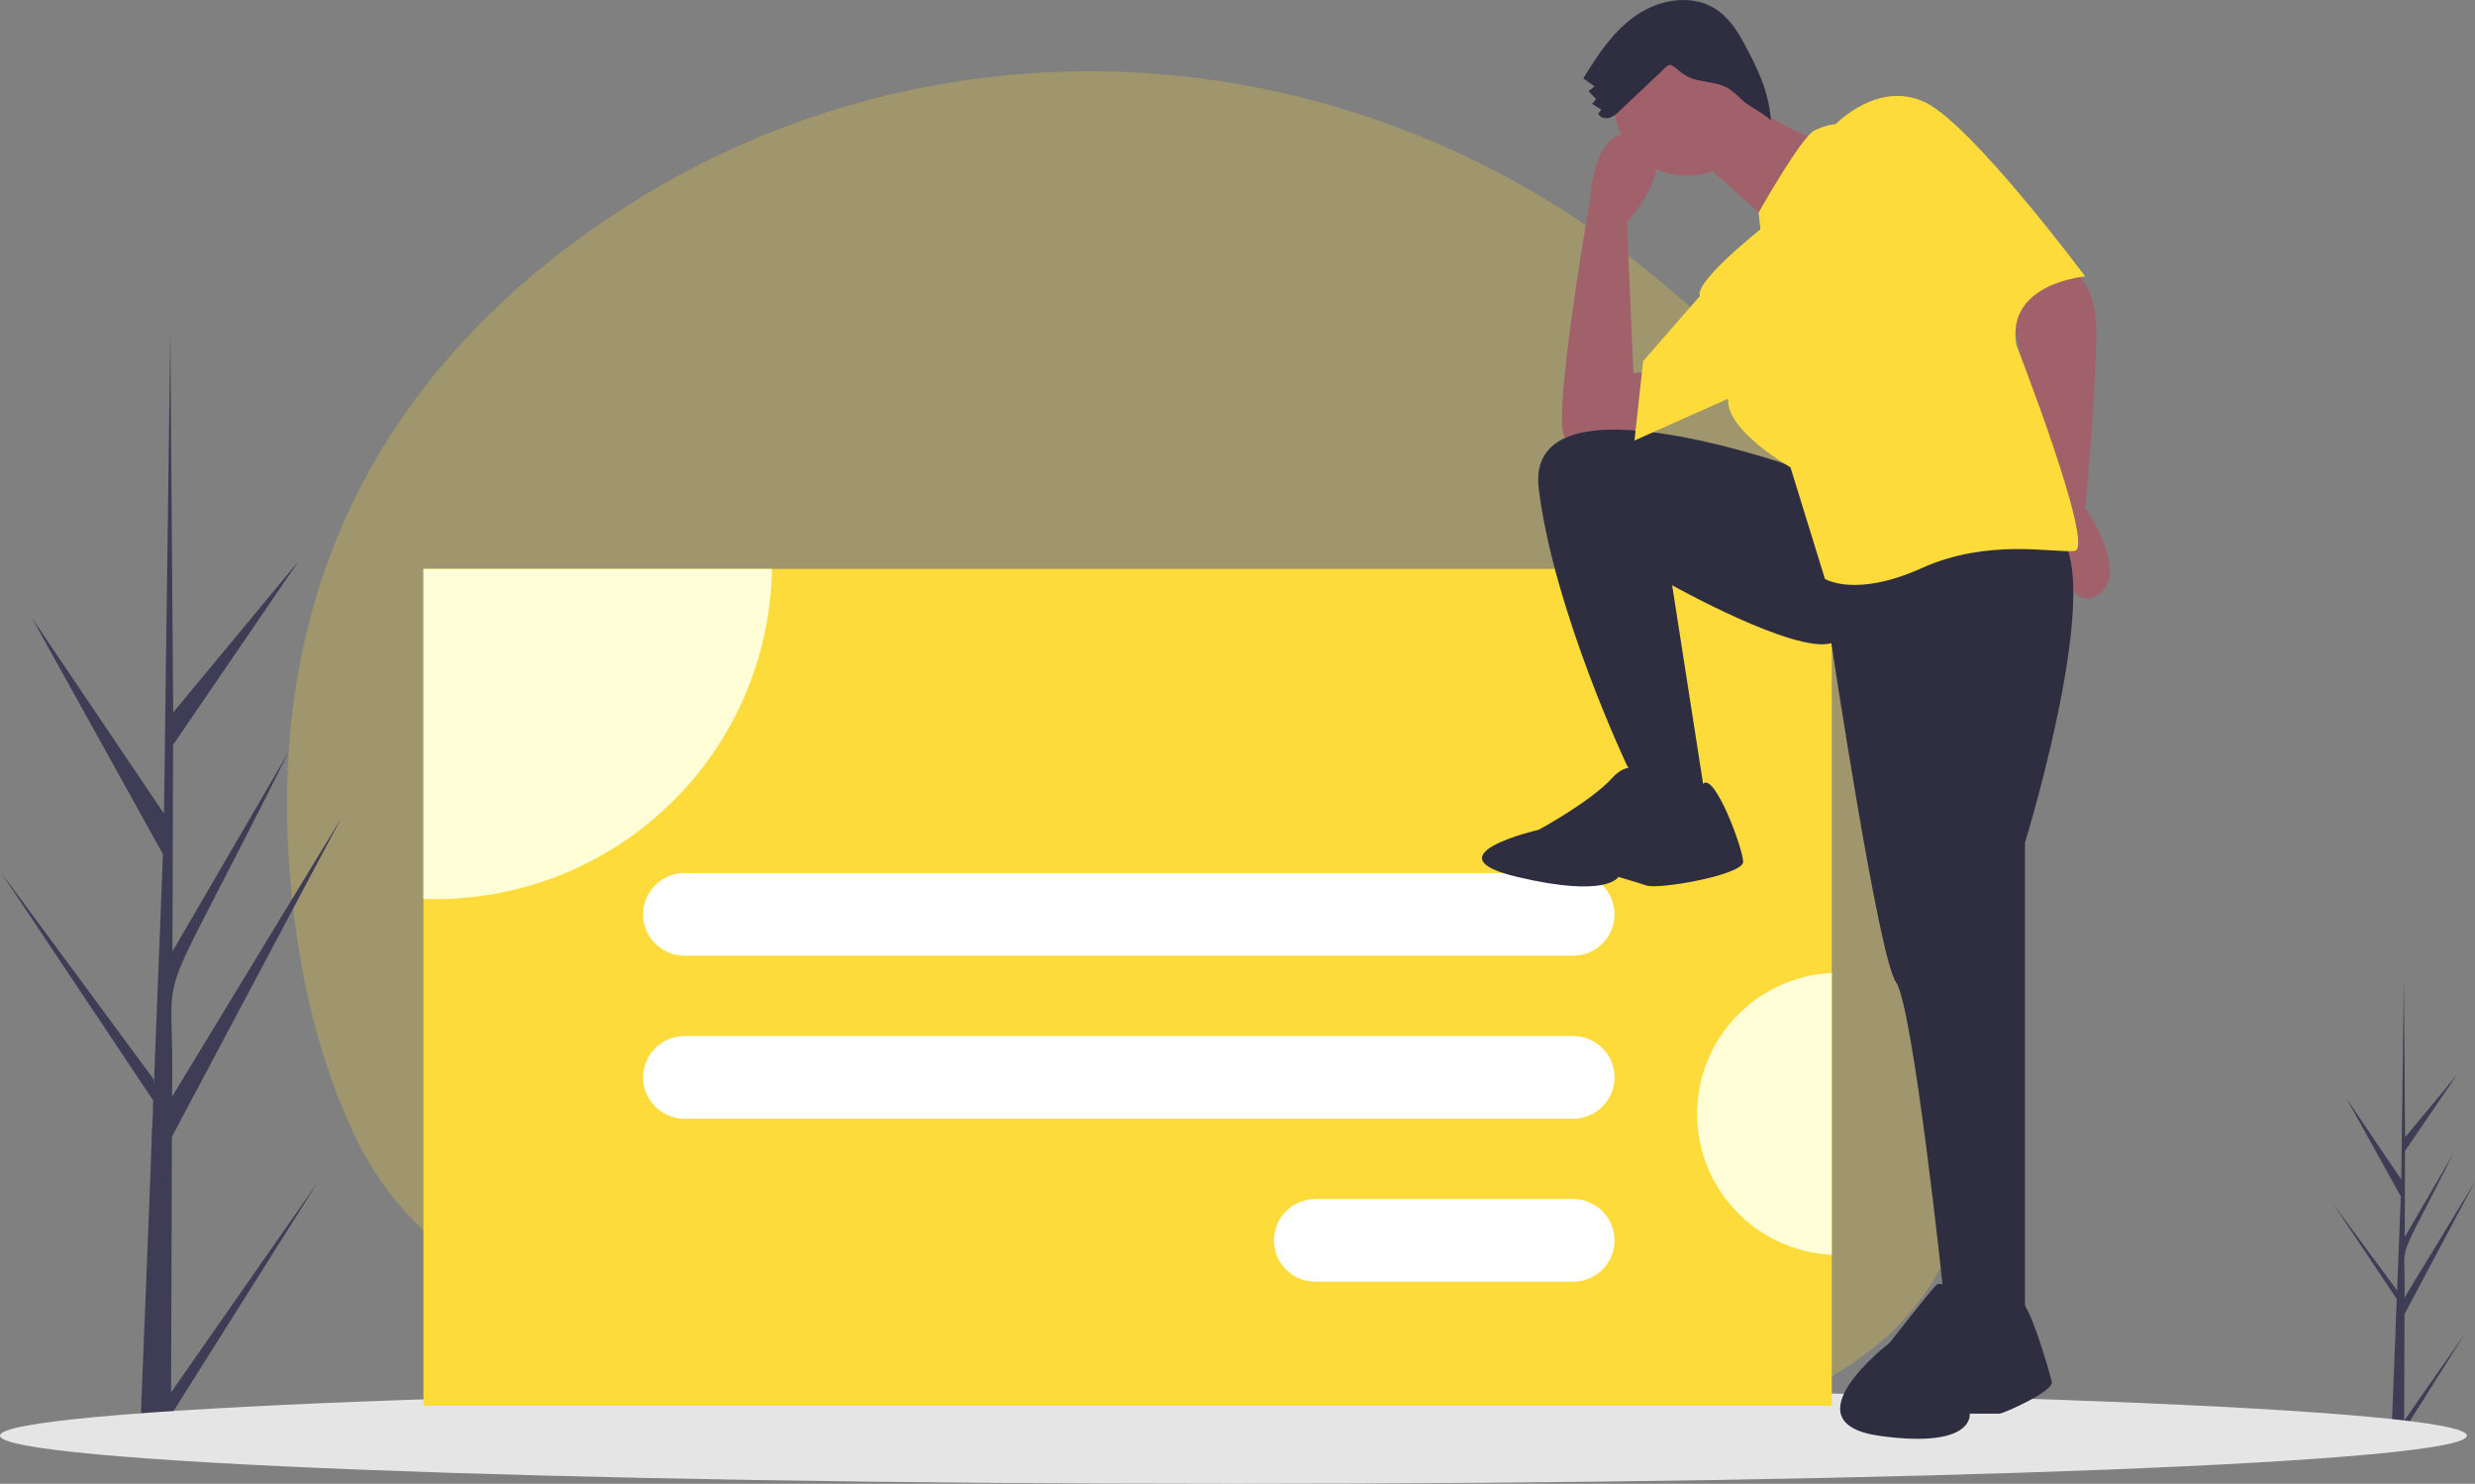 <svg width="829" height="497" viewBox="0 0 829 497" fill="none" xmlns="http://www.w3.org/2000/svg">
<rect x="0" y="0" width="829" height="497" fill="#808080" stroke="none"/>
<path opacity="0.25" d="M549.257 88.709C443.679 4.977 296.796 1.555 189.638 83.138C132.991 126.266 89.075 192.248 97.066 292.713C99.889 328.249 107.749 357.401 119.216 381.266C165.66 478.012 356.418 474.287 367.012 474.273C373.875 474.266 380.739 474.423 387.602 474.746C411.643 475.882 435.558 478.992 459.117 484.049C492.706 491.252 535.468 494.872 573.674 481.228C580.166 478.921 586.473 476.099 592.54 472.788C613.536 461.308 637.04 450.337 650.781 423.107C661.107 402.671 668.63 377.046 672.251 345.129C685.429 228.894 619.582 144.483 549.257 88.709Z" fill="#FDDB3A"/>
<path d="M57.31 466.351L106.202 396.332L57.285 473.968L57.257 481.934C53.77 481.905 50.319 481.792 46.902 481.595C46.887 479.786 51.042 380.26 50.866 378.459C51.107 378.391 51.242 369.046 51.338 368.637L0.26 292.121L51.393 361.395L51.545 363.443L54.579 286.117L10.671 206.932L54.926 272.53C54.943 271.478 57.021 112.71 57.041 111.731C57.054 112.251 58.008 238.078 58.014 238.609L100.007 187.961L57.974 249.492L57.76 318.698L96.728 251.775C48.096 349.372 58.858 315.219 57.616 367.355L114.22 274.169L57.568 380.779L57.31 466.351Z" fill="#3F3D56"/>
<path d="M805.284 475.857L825.659 446.678L805.274 479.031L805.262 482.351C803.809 482.339 802.371 482.292 800.947 482.21C800.941 481.456 802.672 439.981 802.599 439.231C802.699 439.202 802.756 435.308 802.796 435.137L781.51 403.251L802.818 432.12L802.882 432.973L804.146 400.749L785.849 367.751L804.291 395.087C804.298 394.649 805.164 328.487 805.172 328.078C805.177 328.295 805.575 380.73 805.578 380.951L823.077 359.846L805.561 385.487L805.472 414.327L821.711 386.438C801.444 427.109 805.929 412.877 805.412 434.603L829 395.77L805.392 440.197L805.284 475.857Z" fill="#3F3D56"/>
<path d="M413.145 497C641.319 497 826.29 489.777 826.29 480.866C826.29 471.956 641.319 464.732 413.145 464.732C184.971 464.732 0 471.956 0 480.866C0 489.777 184.971 497 413.145 497Z" fill="#E5E5E5"/>
<path d="M613.551 190.557H141.826V470.879H613.551V190.557Z" fill="#FDDB3A"/>
<path d="M258.57 190.557C258.088 220.055 245.994 248.183 224.896 268.874C203.798 289.566 175.386 301.163 145.788 301.166C144.462 301.166 143.144 301.143 141.826 301.097V190.557H258.57Z" fill="#FFFED7"/>
<path d="M400.764 470.879H355.898C357.586 466.303 360.643 462.354 364.654 459.564C368.666 456.774 373.439 455.278 378.331 455.278C383.223 455.278 387.996 456.774 392.008 459.564C396.02 462.354 399.076 466.303 400.764 470.879Z" fill="#FDDB3A"/>
<path d="M613.551 325.882V420.304C601.389 419.711 589.922 414.478 581.525 405.69C573.128 396.901 568.444 385.229 568.444 373.093C568.444 360.956 573.128 349.285 581.525 340.496C589.922 331.707 601.389 326.474 613.551 325.882Z" fill="#FFFED7"/>
<path d="M526.891 292.419H229.304C221.628 292.419 215.405 298.621 215.405 306.272V306.272C215.405 313.923 221.628 320.125 229.304 320.125H526.891C534.567 320.125 540.789 313.923 540.789 306.272C540.789 298.621 534.567 292.419 526.891 292.419Z" fill="white"/>
<path d="M526.891 347.016H229.304C221.628 347.016 215.405 353.218 215.405 360.869V360.869C215.405 368.52 221.628 374.722 229.304 374.722H526.891C534.567 374.722 540.789 368.52 540.789 360.869C540.789 353.218 534.567 347.016 526.891 347.016Z" fill="white"/>
<path d="M526.891 401.613H440.607C432.931 401.613 426.709 407.816 426.709 415.466C426.709 423.117 432.931 429.319 440.607 429.319H526.891C534.567 429.319 540.789 423.117 540.789 415.466C540.789 407.816 534.567 401.613 526.891 401.613Z" fill="white"/>
<path d="M688.358 86.139C688.358 86.139 701.329 91.167 702.05 107.688C702.771 124.209 698.447 170.179 698.447 170.179C698.447 170.179 714.301 193.164 702.05 199.629C689.799 206.094 688.358 173.771 688.358 173.771L673.945 105.533C673.945 105.533 682.593 85.421 688.358 86.139Z" fill="#A0616A"/>
<path d="M555.761 139.293C555.761 139.293 524.773 159.405 523.332 143.602C521.891 127.8 532.7 66.027 532.7 66.027C532.7 66.027 534.142 39.451 549.275 45.915C564.408 52.38 544.951 74.647 544.951 74.647L547.113 124.927L561.526 124.209L555.761 139.293Z" fill="#A0616A"/>
<path d="M605.485 157.968C605.485 157.968 510.36 122.772 515.405 163.714C520.449 204.657 544.951 256.374 544.951 256.374L553.599 270.021H571.615L560.085 196.037C560.085 196.037 601.161 219.023 613.412 215.431C613.412 215.431 629.266 321.02 635.031 328.921C640.796 336.822 650.885 432.354 650.885 432.354L660.253 443.847H678.269V282.232C678.269 282.232 709.257 181.672 685.476 176.644C661.694 171.616 605.485 157.968 605.485 157.968Z" fill="#2F2E41"/>
<path d="M551.437 260.684C551.437 260.684 547.113 252.782 539.907 260.684C532.7 268.585 515.405 277.922 515.405 277.922C515.405 277.922 477.932 286.542 508.199 293.725C538.465 300.908 542.069 293.725 542.069 293.725C542.069 293.725 547.113 295.161 551.437 296.598C555.761 298.035 583.866 293.007 583.866 288.697C583.866 284.387 574.324 258.631 570.447 262.53C566.57 266.43 551.437 260.684 551.437 260.684Z" fill="#2F2E41"/>
<path d="M661.634 436.737C661.634 436.737 651.009 428.015 648.508 430.507C646.008 432.999 632.883 449.82 632.883 449.82C632.883 449.82 597.881 476.609 629.758 480.969C661.634 485.33 659.759 473.494 659.759 473.494H669.759C671.009 473.494 687.885 466.018 687.26 462.903C686.635 459.788 679.135 434.388 676.635 436.185C674.135 437.983 661.634 436.737 661.634 436.737Z" fill="#2F2E41"/>
<path d="M565.129 58.844C578.661 58.844 589.631 47.91 589.631 34.423C589.631 20.935 578.661 10.001 565.129 10.001C551.597 10.001 540.627 20.935 540.627 34.423C540.627 47.91 551.597 58.844 565.129 58.844Z" fill="#A0616A"/>
<path d="M582.424 31.549C582.424 31.549 601.161 47.352 614.132 47.352C627.104 47.352 595.396 76.802 595.396 76.802L567.291 51.661L582.424 31.549Z" fill="#A0616A"/>
<path d="M589.631 76.802L589.07 71.143C589.07 71.143 603.323 45.915 607.647 43.76C611.97 41.605 614.853 41.605 614.853 41.605C614.853 41.605 629.266 26.521 645.12 34.423C660.974 42.324 698.447 92.604 698.447 92.604C698.447 92.604 671.783 94.759 675.386 115.589C675.386 115.589 702.05 183.827 694.844 184.545C687.637 185.263 666.018 180.235 643.679 190.291C621.339 200.347 611.25 193.883 611.25 193.883L599.72 156.532C599.72 156.532 578.101 144.321 578.821 133.546L547.473 147.553L550.356 120.976L569.453 99.069C569.453 99.069 565.85 96.195 589.631 76.802Z" fill="#FDDB3A"/>
<path d="M542.591 37.063C541.617 38.142 540.396 38.97 539.033 39.478C537.637 39.87 535.879 39.389 535.323 38.055L536.359 36.711L533.253 34.787L534.606 33.204L532.105 30.497L534.079 28.935L530.32 26.255C535.192 18.331 540.461 10.307 548.154 5.054C555.846 -0.2 566.595 -2.066 574.475 2.903C578.566 5.482 581.459 9.577 583.777 13.814C588.437 22.334 592.545 30.64 593.152 40.325C590.224 37.483 585.95 35.882 583.023 33.041C581.726 31.669 580.258 30.471 578.653 29.475C575.591 27.754 571.927 27.602 568.499 26.825C565.617 26.172 563.746 24.878 561.565 23.026C558.971 20.824 558.866 21.675 556.246 24.155C551.697 28.461 547.145 32.763 542.591 37.063Z" fill="#2F2E41"/>
</svg>
